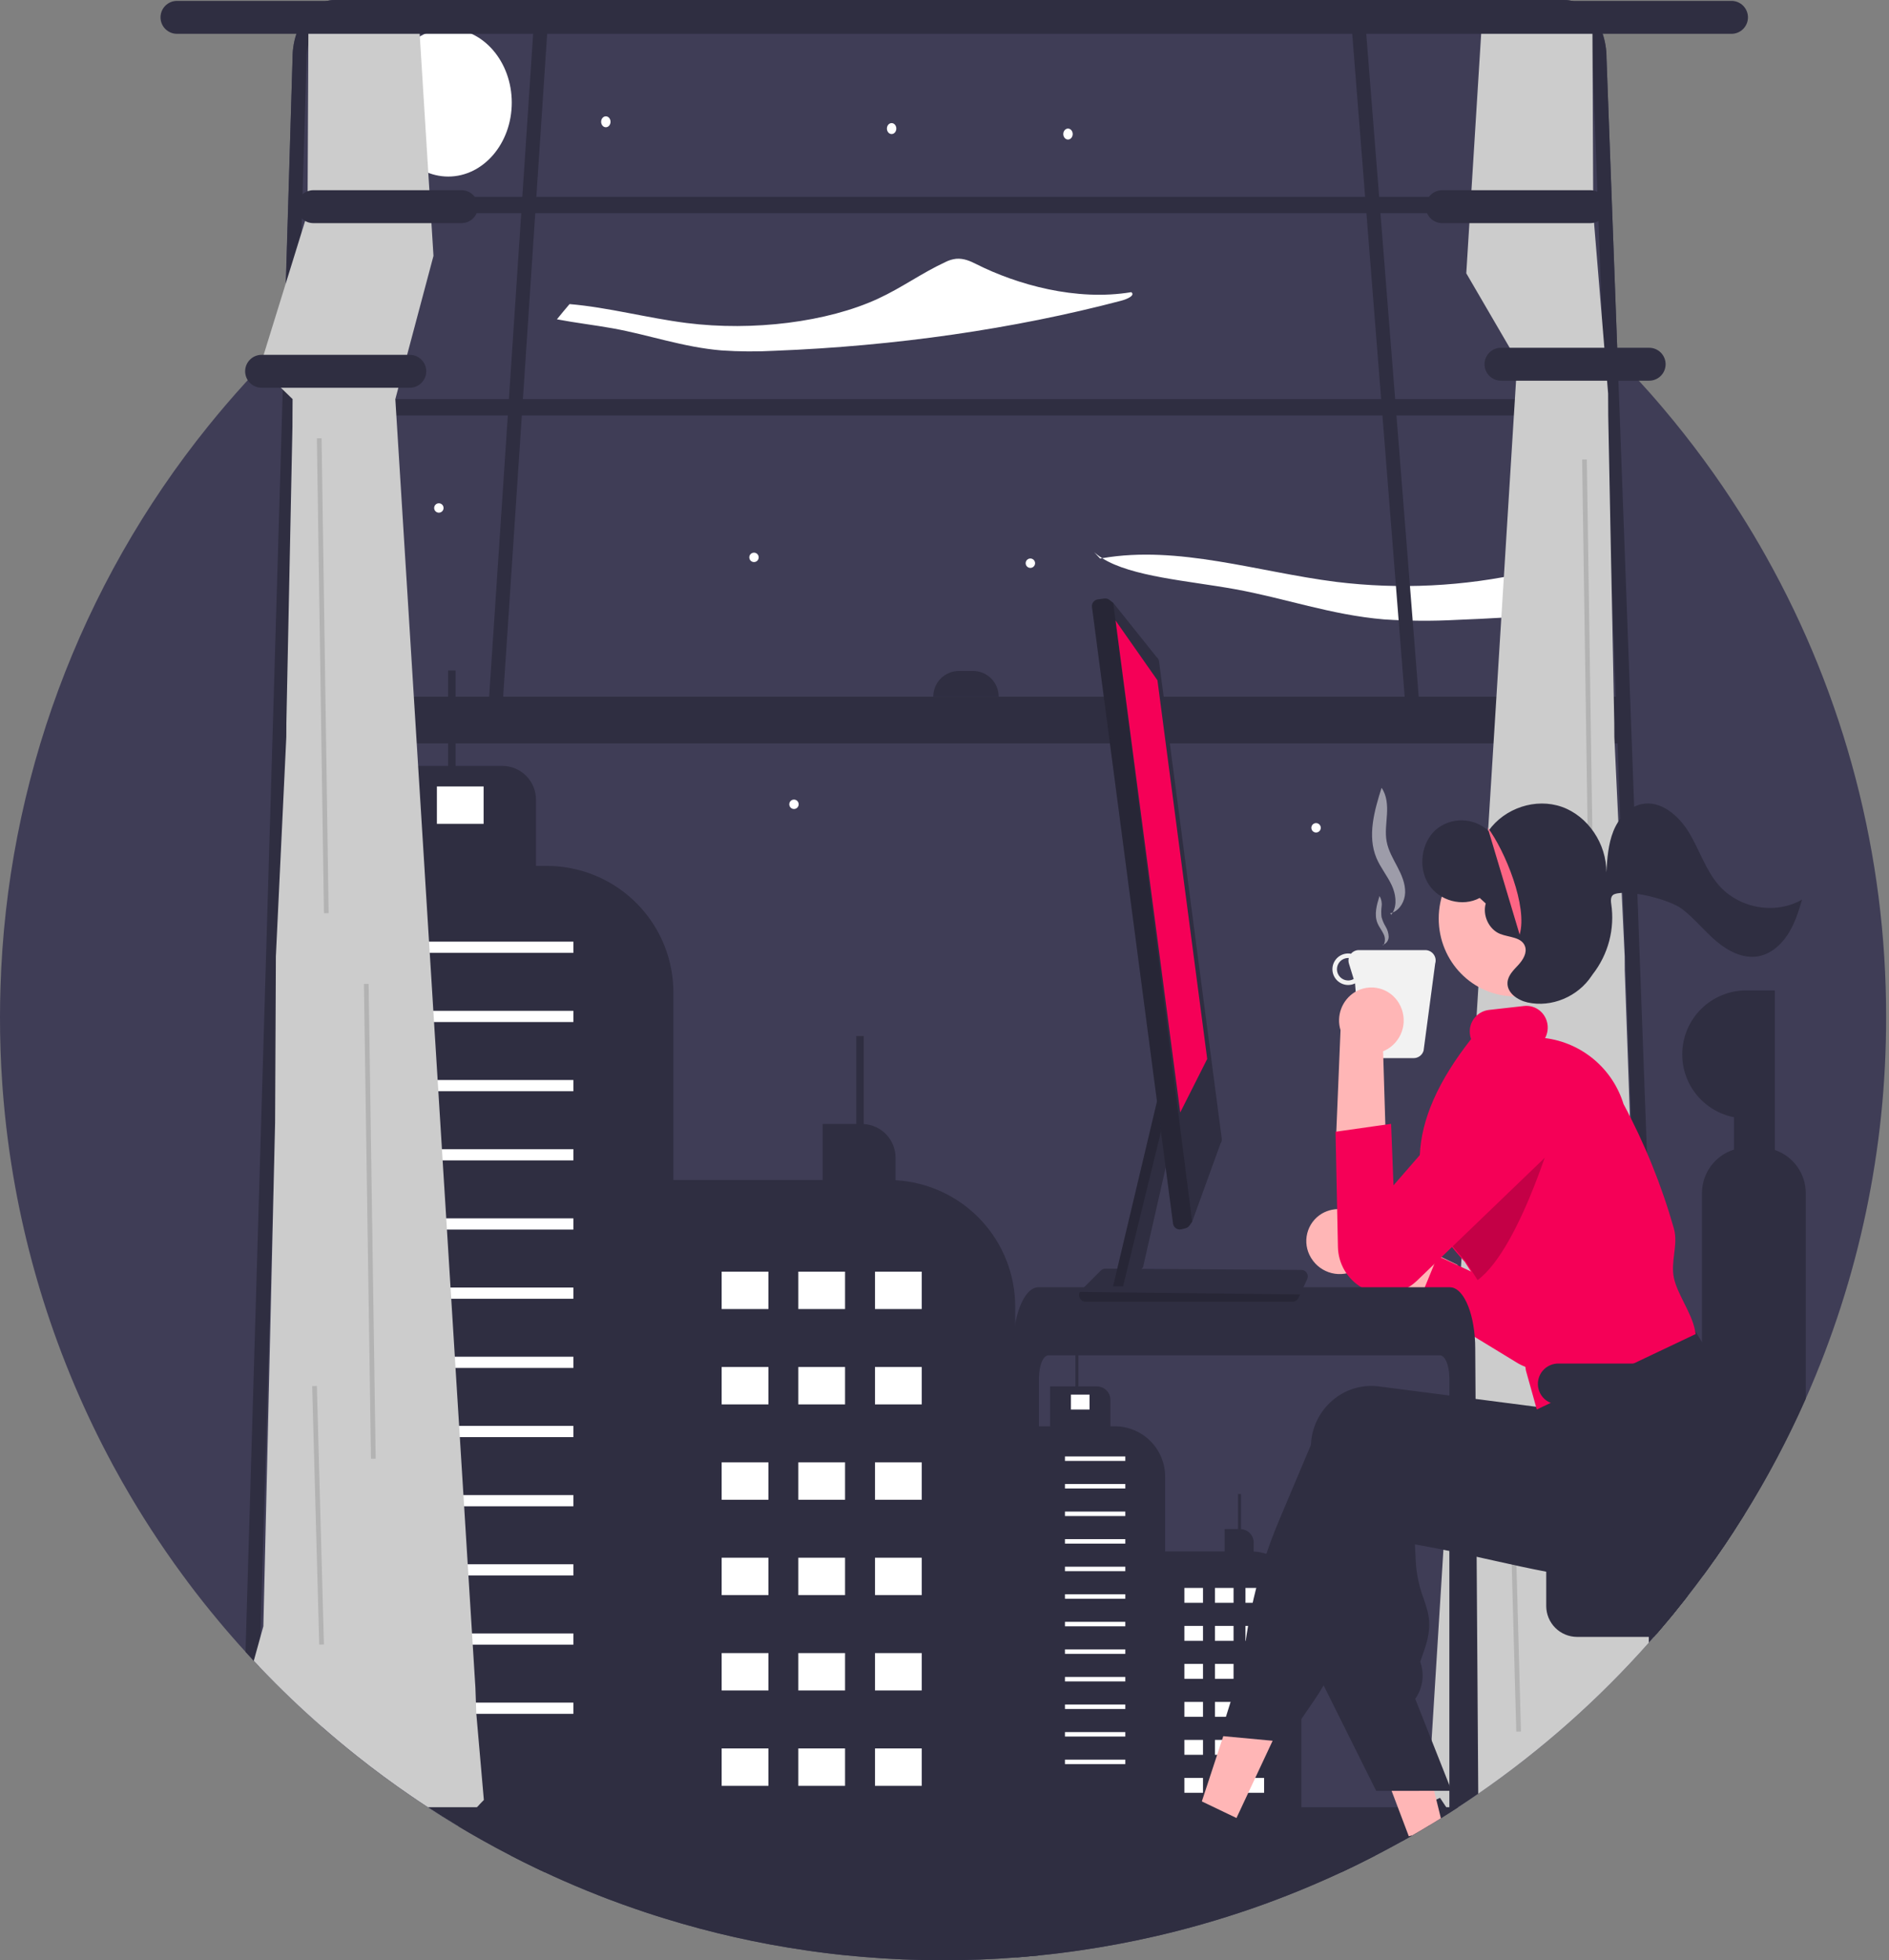 <svg width="159" height="165" viewBox="0 0 159 165" fill="none" xmlns="http://www.w3.org/2000/svg">
<rect x="0" y="0" width="159" height="165" fill="#808080" stroke="none"/>
<g clip-path="url(#clip0_221_241)">
<path d="M158.757 85.622C158.775 96.679 156.471 107.617 151.995 117.727C151.807 118.151 151.617 118.573 151.421 118.992C151.393 119.058 151.361 119.123 151.332 119.188C151.256 119.349 151.181 119.511 151.104 119.671C151.049 119.788 150.993 119.903 150.936 120.02C150.799 120.305 150.661 120.589 150.52 120.871C150.366 121.182 150.209 121.492 150.051 121.801C149.893 122.11 149.732 122.418 149.57 122.726C149.427 122.993 149.284 123.26 149.14 123.525C148.954 123.868 148.765 124.21 148.572 124.553C148.406 124.846 148.239 125.137 148.071 125.426C147.891 125.735 147.709 126.043 147.525 126.352L147.507 126.382C147.468 126.449 147.428 126.516 147.386 126.584C147.349 126.645 147.313 126.705 147.276 126.766C147.238 126.827 147.202 126.887 147.165 126.946V126.948C147.044 127.146 146.923 127.34 146.803 127.536L146.801 127.538C146.529 127.973 146.252 128.407 145.973 128.836C145.454 129.636 144.922 130.424 144.376 131.2C144.376 131.202 144.374 131.202 144.372 131.204C144.045 131.671 143.711 132.134 143.374 132.594C143.158 132.887 142.941 133.178 142.721 133.469C142.501 133.759 142.279 134.048 142.056 134.334C142.006 134.399 141.955 134.464 141.903 134.53C141.618 134.894 141.329 135.258 141.036 135.616C140.973 135.695 140.91 135.773 140.848 135.85C140.751 135.967 140.656 136.083 140.561 136.198C140.529 136.238 140.498 136.275 140.464 136.315C140.302 136.509 140.139 136.703 139.973 136.897V136.899C139.813 137.089 139.651 137.279 139.486 137.469C139.451 137.511 139.415 137.552 139.377 137.594C139.324 137.657 139.268 137.718 139.213 137.782C139.076 137.942 138.936 138.101 138.793 138.259C138.791 138.261 138.791 138.263 138.789 138.265L138.784 138.271V138.273C134.528 143.074 129.707 147.342 124.426 150.985C124.408 150.999 124.39 151.011 124.371 151.023C124.305 151.07 124.24 151.114 124.175 151.159C123.702 151.484 123.225 151.805 122.744 152.117C122.508 152.272 122.272 152.424 122.035 152.575V152.577C122.033 152.577 122.033 152.577 122.031 152.579H122.027L122.023 152.583L122.011 152.589C122.005 152.593 122.001 152.595 121.995 152.598C121.813 152.715 121.633 152.83 121.449 152.945C121.394 152.982 121.338 153.016 121.283 153.05C121.186 153.111 121.087 153.173 120.988 153.234C120.891 153.293 120.792 153.355 120.693 153.414C120.568 153.489 120.443 153.566 120.319 153.64C120.047 153.804 119.776 153.966 119.503 154.127C119.404 154.186 119.303 154.243 119.202 154.303C119.103 154.36 119.002 154.418 118.901 154.475C118.9 154.477 118.898 154.479 118.896 154.48C118.894 154.482 118.892 154.483 118.889 154.483L118.885 154.485L118.882 154.489H118.88C118.602 154.647 118.327 154.806 118.048 154.96L118.046 154.962C117.822 155.087 117.599 155.209 117.373 155.332C116.839 155.623 116.301 155.909 115.76 156.189C115.384 156.385 115.006 156.575 114.626 156.763C114.396 156.878 114.164 156.991 113.933 157.104C113.741 157.197 113.547 157.29 113.355 157.381C113.301 157.407 113.25 157.432 113.196 157.456C113.109 157.498 113.02 157.539 112.933 157.579C112.86 157.613 112.789 157.646 112.715 157.68C112.541 157.763 112.365 157.842 112.191 157.921C111.995 158.01 111.801 158.098 111.605 158.185C110.868 158.513 110.124 158.83 109.378 159.135C106.712 160.226 103.987 161.169 101.216 161.958C101.088 161.995 100.957 162.033 100.826 162.068C99.641 162.401 98.446 162.705 97.243 162.981C95.143 163.464 93.024 163.861 90.885 164.171C90.881 164.171 90.875 164.173 90.871 164.173C90.616 164.21 90.359 164.246 90.103 164.282C90.082 164.285 90.058 164.289 90.034 164.291C90.032 164.293 90.03 164.293 90.026 164.291H90.024C89.741 164.329 89.458 164.367 89.173 164.402C89.153 164.406 89.133 164.408 89.114 164.41C88.848 164.442 88.581 164.474 88.314 164.503C88.027 164.535 87.74 164.565 87.451 164.594H87.449C87.009 164.638 86.57 164.679 86.13 164.715C86.123 164.715 86.115 164.717 86.107 164.717C85.933 164.733 85.758 164.745 85.584 164.759H85.582C83.533 164.921 81.466 165.001 79.378 165C77.112 165 74.868 164.906 72.648 164.717C72.64 164.717 72.632 164.715 72.624 164.715C72.151 164.675 71.679 164.632 71.207 164.584C71.082 164.573 70.96 164.559 70.835 164.547C70.811 164.545 70.787 164.543 70.764 164.539C70.726 164.535 70.688 164.531 70.649 164.527C70.629 164.525 70.607 164.523 70.587 164.519C70.423 164.501 70.259 164.483 70.093 164.464C69.909 164.442 69.722 164.42 69.538 164.396C69.354 164.375 69.168 164.351 68.984 164.325C68.945 164.321 68.903 164.317 68.863 164.309C68.729 164.293 68.594 164.276 68.461 164.256C68.396 164.248 68.333 164.238 68.269 164.228C68.141 164.21 68.014 164.192 67.885 164.173C67.881 164.173 67.876 164.171 67.872 164.171C63.829 163.587 59.839 162.687 55.937 161.481H55.935C55.723 161.415 55.511 161.348 55.3 161.281C55.236 161.263 55.173 161.243 55.11 161.221C54.559 161.045 54.012 160.863 53.469 160.675C52.718 160.418 51.974 160.148 51.234 159.867C51.032 159.79 50.832 159.713 50.63 159.636C50.228 159.477 49.828 159.319 49.43 159.157C48.752 158.879 48.077 158.594 47.407 158.299H47.405V158.298C46.877 158.064 46.35 157.826 45.828 157.579C45.733 157.535 45.638 157.492 45.543 157.446C45.525 157.441 45.507 157.433 45.491 157.423C45.489 157.423 45.489 157.421 45.487 157.421C45.351 157.357 45.214 157.292 45.078 157.227L45.074 157.225C44.375 156.89 43.682 156.545 42.995 156.189C42.144 155.75 41.3 155.295 40.463 154.823C39.77 154.433 39.084 154.033 38.405 153.622C37.599 153.135 36.802 152.633 36.013 152.117C35.768 151.957 35.522 151.795 35.277 151.631C35.055 151.482 34.836 151.334 34.616 151.183C33.84 150.653 33.074 150.108 32.318 149.55C31.536 148.974 30.765 148.383 30.006 147.778C29.016 146.991 28.046 146.18 27.096 145.348C25.324 143.8 23.625 142.174 21.998 140.47C21.947 140.417 21.895 140.363 21.844 140.308C21.682 140.137 21.521 139.967 21.361 139.795C21.127 139.546 20.896 139.292 20.666 139.039C20.286 138.625 19.913 138.207 19.546 137.784H19.544V137.782C19.32 137.527 19.102 137.273 18.881 137.016V137.014C18.849 136.978 18.819 136.943 18.79 136.907C18.649 136.743 18.512 136.58 18.376 136.414V136.412C18.19 136.192 18.008 135.973 17.83 135.751C17.79 135.703 17.752 135.658 17.715 135.61H17.713V135.608C17.566 135.43 17.422 135.25 17.279 135.07C17.206 134.981 17.135 134.89 17.064 134.799H17.061V134.797C16.63 134.252 16.207 133.703 15.793 133.148V133.146C15.678 132.993 15.565 132.841 15.454 132.687H15.452C14.922 131.97 14.405 131.245 13.902 130.511V130.509C13.712 130.234 13.524 129.957 13.338 129.678C13.152 129.399 12.968 129.119 12.786 128.838H12.784C12.596 128.549 12.41 128.259 12.226 127.967C12.216 127.952 12.206 127.938 12.198 127.924C12.016 127.637 11.836 127.348 11.659 127.057C11.517 126.825 11.376 126.596 11.24 126.364C11.145 126.208 11.052 126.053 10.961 125.895C10.927 125.841 10.897 125.788 10.868 125.737C10.658 125.378 10.452 125.02 10.246 124.66C10.007 124.236 9.769 123.809 9.537 123.381C9.442 123.205 9.347 123.027 9.254 122.848C9.221 122.791 9.191 122.734 9.161 122.674C9.05 122.464 8.94 122.255 8.831 122.043C8.722 121.833 8.613 121.621 8.506 121.409C8.399 121.197 8.292 120.986 8.187 120.772C8.108 120.612 8.029 120.449 7.952 120.289C7.944 120.275 7.936 120.262 7.93 120.247C7.894 120.172 7.857 120.099 7.823 120.024C7.815 120.012 7.809 119.999 7.805 119.986C7.724 119.82 7.645 119.655 7.568 119.489C7.465 119.275 7.366 119.06 7.267 118.844C7.196 118.693 7.128 118.541 7.059 118.389C6.96 118.175 6.863 117.959 6.768 117.741C6.667 117.518 6.57 117.292 6.473 117.066C6.447 117.009 6.424 116.953 6.4 116.896C6.354 116.793 6.311 116.69 6.267 116.587C6.15 116.314 6.036 116.037 5.923 115.762C5.794 115.451 5.669 115.14 5.547 114.827C5.43 114.536 5.316 114.245 5.206 113.953L5.165 113.846V113.844C3.445 109.323 2.143 104.654 1.277 99.896V99.894C0.783 97.177 0.431 94.436 0.224 91.683C0.212 91.533 0.202 91.382 0.192 91.232C0.061 89.369 -0.003 87.499 7.74002e-05 85.622C7.74002e-05 84.788 0.013 83.959 0.04 83.133C0.553 65.876 6.705 49.261 17.554 35.831C18.032 35.239 18.517 34.655 19.011 34.077C19.554 33.444 20.105 32.819 20.666 32.203C21.054 31.775 21.447 31.353 21.844 30.936C21.851 30.927 21.859 30.919 21.868 30.912C21.909 30.867 21.953 30.821 21.998 30.776C24.421 28.238 27.01 25.865 29.748 23.671C30.061 23.418 30.374 23.17 30.69 22.927C30.971 22.707 31.253 22.489 31.536 22.277C31.864 22.028 32.195 21.782 32.527 21.539C34.26 20.27 36.043 19.072 37.878 17.944C38.644 17.473 39.419 17.015 40.202 16.571C40.487 16.406 40.776 16.246 41.065 16.085C41.457 15.87 41.849 15.656 42.245 15.448C54.01 9.233 67.146 6.071 80.45 6.251C93.754 6.431 106.8 9.947 118.393 16.477C118.448 16.507 118.503 16.539 118.557 16.57C118.897 16.765 119.236 16.959 119.572 17.159C120.012 17.416 120.448 17.678 120.881 17.944C123.066 19.288 125.18 20.733 127.223 22.277C127.54 22.517 127.857 22.759 128.169 23.004C128.452 23.224 128.734 23.447 129.013 23.671C129.165 23.794 129.32 23.919 129.472 24.043C132.814 26.765 135.93 29.753 138.789 32.979L138.793 32.983C138.837 33.032 138.881 33.08 138.922 33.129C139.059 33.283 139.195 33.44 139.33 33.594C139.348 33.614 139.366 33.636 139.383 33.656C139.581 33.883 139.778 34.113 139.973 34.345C142.353 37.154 144.535 40.125 146.504 43.236C147.236 44.389 147.937 45.562 148.606 46.756C155.282 58.62 158.779 72.008 158.757 85.622Z" fill="#3F3D56"/>
<path d="M135.222 4.886L139.973 133.492V133.495C139.813 133.716 139.65 133.937 139.486 134.159C139.397 134.281 139.306 134.401 139.213 134.523C139.076 134.71 138.936 134.894 138.793 135.079C138.791 135.081 138.791 135.083 138.789 135.085L138.783 135.092V135.095C134.617 140.595 129.795 145.566 124.426 149.9V149.951L124.371 149.944C124.305 149.999 124.24 150.05 124.175 150.103C123.701 150.481 123.224 150.855 122.743 151.219C122.508 151.399 122.272 151.576 122.035 151.751V151.754C122.033 151.754 122.033 151.754 122.031 151.756H122.027L122.023 151.761L122.011 151.768C122.005 151.772 122.001 151.775 121.995 151.779C121.813 151.915 121.633 152.049 121.449 152.183C121.393 152.226 121.338 152.266 121.283 152.305C121.186 152.376 121.087 152.448 120.988 152.519C120.891 152.588 120.792 152.66 120.693 152.729C120.299 153.01 119.901 153.287 119.503 153.559C119.404 153.628 119.303 153.695 119.202 153.764C119.103 153.831 119.002 153.898 118.901 153.965V153.972L118.889 153.974L118.885 153.976L118.881 153.981H118.879C118.602 154.165 118.327 154.35 118.048 154.53L118.046 154.532C117.822 154.677 117.599 154.82 117.373 154.963C116.839 155.302 116.3 155.636 115.76 155.961C115.384 156.189 115.005 156.411 114.625 156.63C114.396 156.763 114.164 156.895 113.933 157.026C113.741 157.135 113.547 157.243 113.355 157.349C113.301 157.379 113.25 157.409 113.196 157.437C113.109 157.485 113.02 157.533 112.933 157.58H45.828C45.733 157.529 45.638 157.478 45.542 157.425C45.524 157.419 45.507 157.409 45.491 157.397C45.489 157.397 45.489 157.395 45.487 157.395C45.35 157.321 45.214 157.245 45.077 157.169L45.073 157.167C44.375 156.777 43.682 156.375 42.995 155.961C41.437 155.025 39.907 154.028 38.404 152.971C37.599 152.404 36.802 151.82 36.013 151.219C35.768 151.032 35.522 150.843 35.277 150.652C35.055 150.479 34.835 150.306 34.616 150.131C33.84 149.513 33.074 148.879 32.317 148.229C31.535 147.558 30.765 146.87 30.005 146.165C29.016 145.248 28.046 144.304 27.096 143.334C25.324 141.531 23.625 139.638 21.998 137.654C21.947 137.591 21.895 137.529 21.844 137.465C21.446 136.978 21.053 136.486 20.666 135.987L24.625 4.886C24.621 4.09 24.767 3.3 25.055 2.557C25.656 1.036 26.83 0.001 28.178 0.001H131.669C133.035 0.001 134.221 1.061 134.814 2.615C134.834 2.666 134.852 2.717 134.87 2.767C135.106 3.449 135.225 4.165 135.222 4.886Z" fill="#3F3D56"/>
<path d="M37.731 14.861C40.683 14.861 43.076 12.075 43.076 8.637C43.076 5.199 40.683 2.412 37.731 2.412C34.779 2.412 32.387 5.199 32.387 8.637C32.387 12.075 34.779 14.861 37.731 14.861Z" fill="white"/>
<path d="M94.344 25.32C85.334 27.69 75.35 29.131 65.198 29.526C63.711 29.607 62.219 29.597 60.733 29.496C57.466 29.221 54.668 28.194 51.552 27.633C50.053 27.364 48.385 27.168 46.877 26.877C47.225 26.445 47.58 26.018 47.941 25.596C51.193 25.871 54.496 26.77 57.787 27.188C63.382 27.899 69.651 27.105 73.892 25.148C75.95 24.197 77.526 23.012 79.577 22.057C79.856 21.914 80.158 21.822 80.469 21.784C81.118 21.725 81.688 21.986 82.153 22.221C85.593 23.957 90.588 25.369 95.224 24.592C95.569 24.863 94.913 25.171 94.344 25.32Z" fill="white"/>
<path d="M92.6 47.015C92.658 47.004 92.716 46.996 92.774 46.986C92.53 46.835 92.301 46.662 92.088 46.469L92.6 47.015Z" fill="white"/>
<path d="M130.591 51.705C127.94 51.917 125.276 52.075 122.598 52.178C120.561 52.288 118.52 52.274 116.485 52.136C112.013 51.758 108.183 50.355 103.917 49.587C100.008 48.884 95.257 48.546 92.774 46.986C99.19 45.875 105.837 48.136 112.453 48.977C117.804 49.635 123.228 49.367 128.489 48.185C129.221 49.337 129.922 50.511 130.591 51.705Z" fill="white"/>
<path d="M75.38 99.344V97.447C75.379 96.723 75.102 96.026 74.605 95.499C74.108 94.972 73.428 94.656 72.704 94.614V87.209H72.075V94.605H69.242V99.327H55.865V153.623H85.452V109.988C85.452 107.263 84.408 104.641 82.535 102.661C80.661 100.681 78.101 99.494 75.38 99.344Z" fill="#2F2E41"/>
<path d="M64.678 107.038H60.743V110.186H64.678V107.038Z" fill="white"/>
<path d="M71.13 107.038H67.196V110.186H71.13V107.038Z" fill="white"/>
<path d="M77.583 107.038H73.649V110.186H77.583V107.038Z" fill="white"/>
<path d="M64.678 115.064H60.743V118.212H64.678V115.064Z" fill="white"/>
<path d="M71.13 115.064H67.196V118.212H71.13V115.064Z" fill="white"/>
<path d="M77.583 115.064H73.649V118.212H77.583V115.064Z" fill="white"/>
<path d="M64.678 123.091H60.743V126.238H64.678V123.091Z" fill="white"/>
<path d="M71.13 123.091H67.196V126.238H71.13V123.091Z" fill="white"/>
<path d="M77.583 123.091H73.649V126.238H77.583V123.091Z" fill="white"/>
<path d="M64.678 131.117H60.743V134.265H64.678V131.117Z" fill="white"/>
<path d="M71.13 131.117H67.196V134.265H71.13V131.117Z" fill="white"/>
<path d="M77.583 131.117H73.649V134.265H77.583V131.117Z" fill="white"/>
<path d="M64.678 139.144H60.743V142.291H64.678V139.144Z" fill="white"/>
<path d="M71.13 139.144H67.196V142.291H71.13V139.144Z" fill="white"/>
<path d="M77.583 139.144H73.649V142.291H77.583V139.144Z" fill="white"/>
<path d="M64.678 147.17H60.743V150.318H64.678V147.17Z" fill="white"/>
<path d="M71.13 147.17H67.196V150.318H71.13V147.17Z" fill="white"/>
<path d="M77.583 147.17H73.649V150.318H77.583V147.17Z" fill="white"/>
<path d="M56.681 83.547V153.622H38.404C37.599 153.135 36.802 152.633 36.013 152.117C35.768 151.957 35.522 151.795 35.277 151.63C35.055 151.482 34.836 151.333 34.616 151.183C33.84 150.652 33.074 150.108 32.318 149.55C31.536 148.974 30.765 148.383 30.006 147.778C29.016 146.99 28.046 146.18 27.096 145.347V72.885H32.367V64.467H37.718V56.44H38.347V64.467H42.273C43.026 64.467 43.749 64.766 44.282 65.299C44.816 65.832 45.115 66.555 45.115 67.309V72.885H46.02C48.318 72.886 50.556 73.628 52.398 75.003C54.24 76.378 55.589 78.311 56.244 80.514C56.358 80.902 56.45 81.296 56.521 81.694C56.628 82.306 56.681 82.926 56.681 83.547Z" fill="#2F2E41"/>
<path d="M48.262 79.261H35.514V80.205H48.262V79.261Z" fill="white"/>
<path d="M48.262 85.084H35.514V86.028H48.262V85.084Z" fill="white"/>
<path d="M48.262 90.907H35.514V91.851H48.262V90.907Z" fill="white"/>
<path d="M48.262 96.73H35.514V97.674H48.262V96.73Z" fill="white"/>
<path d="M48.262 102.553H35.514V103.497H48.262V102.553Z" fill="white"/>
<path d="M48.262 108.376H35.514V109.32H48.262V108.376Z" fill="white"/>
<path d="M48.262 114.199H35.514V115.143H48.262V114.199Z" fill="white"/>
<path d="M48.262 120.022H35.514V120.966H48.262V120.022Z" fill="white"/>
<path d="M48.262 125.845H35.514V126.789H48.262V125.845Z" fill="white"/>
<path d="M48.262 131.668H35.514V132.612H48.262V131.668Z" fill="white"/>
<path d="M48.262 137.491H35.514V138.435H48.262V137.491Z" fill="white"/>
<path d="M48.262 143.314H35.514V144.258H48.262V143.314Z" fill="white"/>
<path d="M40.708 66.198H36.774V69.346H40.708V66.198Z" fill="white"/>
<path d="M134.87 2.767C134.852 2.716 134.834 2.666 134.815 2.615C134.221 1.061 133.035 0 131.669 0H28.178C26.83 0 25.657 1.035 25.055 2.558C24.767 3.3 24.622 4.089 24.625 4.885L20.666 139.039C20.896 139.292 21.127 139.546 21.361 139.795C21.521 139.967 21.682 140.137 21.844 140.308L25.803 4.885C25.802 4.502 25.853 4.119 25.953 3.749C25.954 3.743 25.955 3.737 25.957 3.731C26.298 2.5 27.165 1.623 28.178 1.623H131.669C131.912 1.624 132.152 1.674 132.374 1.772C133.3 2.168 133.983 3.32 134.039 4.703C134.041 4.765 134.043 4.824 134.043 4.885L138.793 135.078C138.936 134.894 139.076 134.71 139.213 134.524C139.265 134.456 139.314 134.389 139.363 134.324C139.405 134.268 139.447 134.215 139.486 134.159C139.651 133.938 139.813 133.716 139.973 133.494V133.492L135.222 4.885C135.225 4.165 135.106 3.448 134.87 2.767ZM42.995 156.189C43.682 156.546 44.375 156.891 45.074 157.224L45.077 157.227C45.214 157.292 45.351 157.357 45.487 157.421C45.489 157.421 45.489 157.422 45.491 157.422C45.507 157.433 45.524 157.441 45.543 157.446C45.638 157.492 45.733 157.535 45.828 157.579H112.933C113.02 157.539 113.109 157.498 113.196 157.456C113.25 157.432 113.301 157.407 113.355 157.381C113.547 157.29 113.741 157.197 113.933 157.104C114.164 156.991 114.396 156.878 114.626 156.763C115.006 156.575 115.384 156.385 115.76 156.189H42.995Z" fill="#2F2E41"/>
<path d="M134.632 16.57H25.214V17.944H134.632V16.57Z" fill="#2F2E41"/>
<path d="M136.139 33.594H24.099V34.968H136.139V33.594Z" fill="#2F2E41"/>
<path d="M42.245 60.252H41.065L45.024 0.617H46.204L42.245 60.252Z" fill="#2F2E41"/>
<path d="M119.573 60.648H118.393L113.642 0.617H114.822L119.573 60.648Z" fill="#2F2E41"/>
<path d="M136.733 58.644H24.297V62.576H136.733V58.644Z" fill="#2F2E41"/>
<path d="M80.717 56.475H81.897C82.181 56.475 82.462 56.531 82.724 56.639C82.987 56.748 83.225 56.907 83.426 57.108C83.627 57.309 83.786 57.547 83.895 57.81C84.004 58.072 84.059 58.353 84.059 58.637H78.555C78.555 58.064 78.782 57.514 79.188 57.108C79.594 56.703 80.144 56.475 80.717 56.475Z" fill="#2F2E41"/>
<path d="M40.727 151.508C38.945 153.289 39.084 154.032 38.404 153.622C37.599 153.135 36.802 152.633 36.013 152.117C35.768 151.957 35.522 151.795 35.277 151.63C35.055 151.482 34.836 151.333 34.616 151.183C33.84 150.652 33.074 150.108 32.318 149.55C31.536 148.974 30.765 148.383 30.006 147.778C29.016 146.99 28.046 146.18 27.096 145.347C25.324 143.799 23.625 142.174 21.998 140.47C21.947 140.416 21.895 140.363 21.844 140.308C21.682 140.137 21.521 139.967 21.361 139.795L22.167 136.885L23.156 94.474L23.216 81.694L23.22 80.514L24.099 62.034L24.105 60.854L24.615 35.938L24.619 34.968L24.627 33.594L21.868 30.912L25.886 17.944L25.892 16.57L25.953 3.749L25.957 2.702C28.054 0.794 31.021 0.42 34.649 0.756C34.83 0.774 35.014 0.792 35.198 0.812L35.247 1.623L35.338 3.07V3.072L36.051 14.545V14.549L36.178 16.57L36.263 17.944L36.486 21.539L33.276 33.594L33.361 34.968L33.98 44.929L34.065 46.303L34.242 49.137L34.97 60.854L35.043 62.034L35.194 64.467L35.382 67.475L35.404 67.826L35.489 69.2L35.734 73.147L35.801 74.247L36.112 79.261L36.154 79.931L36.172 80.206L36.191 80.514L36.223 81.029L36.265 81.694L36.413 84.082L36.474 85.083L36.534 86.028L36.575 86.71L36.645 87.811L36.698 88.662L36.837 90.907L36.896 91.851L36.997 93.492L37.059 94.474L37.066 94.593L37.199 96.731L37.258 97.675L37.302 98.405L37.419 100.276L37.488 101.375L37.561 102.552L37.619 103.497L37.84 107.056L37.908 108.156L37.922 108.376L37.981 109.32L38.262 113.838L38.284 114.2L38.329 114.938L38.341 115.144L38.646 120.022L38.684 120.619L38.705 120.966L38.751 121.72L39.008 125.845L39.068 126.789L39.105 127.401L39.173 128.502L39.369 131.669L39.428 132.613L39.525 134.185L39.594 135.284L39.731 137.491L39.79 138.435L39.947 140.965L40.016 142.063L40.059 143.314L40.093 144.259L40.727 151.508Z" fill="#CCCCCC"/>
<path d="M139.377 137.594C139.324 137.657 139.268 137.718 139.213 137.782C139.076 137.942 138.936 138.101 138.793 138.259C138.791 138.261 138.791 138.263 138.789 138.265L138.783 138.271V138.273C134.528 143.074 129.707 147.342 124.426 150.985C124.408 150.999 124.39 151.011 124.371 151.023C124.305 151.07 124.24 151.114 124.175 151.159C123.702 151.484 123.225 151.805 122.743 152.117C122.508 152.272 122.272 152.424 122.035 152.575V152.577C122.033 152.577 122.033 152.577 122.031 152.579H122.027L122.023 152.583L122.011 152.589C122.005 152.592 122.001 152.594 121.995 152.598C121.813 152.715 121.633 152.83 121.449 152.945C121.393 152.982 121.338 153.016 121.283 153.05C121.186 153.111 121.087 153.172 120.988 153.234C120.891 153.293 120.792 153.355 120.693 153.414C120.568 153.489 120.443 153.566 120.319 153.64L120.327 152.986L120.338 152.117L120.396 148.123L120.594 144.932L121.768 126.045L121.954 123.056L121.995 122.383L122.524 113.885L122.704 110.967L123.114 104.395L123.298 101.406L123.478 98.518L123.486 98.405L123.502 98.136L123.512 97.972V97.97L123.721 94.617L123.729 94.474L123.878 92.103V92.099L124.09 88.662L124.224 86.505L124.375 84.082L124.495 82.14L124.523 81.694L124.596 80.515L124.6 80.467L125.056 73.123L125.174 71.209V71.207L125.299 69.2L125.384 67.826L125.56 65.019L125.746 62.034L125.82 60.854L126.079 56.665V56.663L126.223 54.332L126.368 51.996L126.582 48.579L126.722 46.303L126.807 44.929L127.425 34.968L127.453 34.536L127.512 33.594L127.712 30.372L123.419 23.004L123.733 17.944L123.818 16.57L124.721 2.057L124.749 1.623L124.798 0.812C128.674 0.386 131.835 0.699 134.039 2.702L134.1 16.57L134.106 17.944L135.359 33.129L135.361 33.594L135.367 34.968L135.876 60.854L135.882 62.034L136.752 80.515L136.758 81.694L137.21 94.474L137.228 98.405L139.363 134.324L139.377 137.594Z" fill="#CCCCCC"/>
<path d="M122.744 152.117C122.508 152.272 122.272 152.424 122.035 152.575V152.577C122.033 152.577 122.033 152.577 122.031 152.579H122.027L122.023 152.583L122.011 152.589C122.005 152.592 122.001 152.594 121.995 152.598C121.813 152.715 121.633 152.83 121.449 152.945C121.394 152.982 121.338 153.016 121.283 153.05C121.186 153.111 121.087 153.172 120.988 153.234C120.891 153.293 120.792 153.355 120.693 153.414C120.568 153.489 120.443 153.566 120.319 153.64C120.047 153.804 119.776 153.966 119.503 154.127C119.404 154.186 119.303 154.243 119.202 154.303C119.103 154.36 119.002 154.418 118.901 154.475V154.481L118.889 154.483L118.885 154.485L118.882 154.489H118.88C118.602 154.647 118.327 154.806 118.048 154.96L118.046 154.962C117.822 155.087 117.599 155.209 117.373 155.332C116.839 155.623 116.301 155.909 115.76 156.189C115.384 156.385 115.006 156.575 114.626 156.763C114.396 156.878 114.164 156.991 113.933 157.104C113.741 157.197 113.547 157.29 113.355 157.381C113.301 157.407 113.25 157.432 113.196 157.456C113.109 157.498 113.02 157.539 112.933 157.579C112.86 157.612 112.789 157.646 112.715 157.68C112.541 157.763 112.365 157.842 112.191 157.921C111.995 158.01 111.801 158.098 111.605 158.185C110.868 158.513 110.124 158.83 109.378 159.135C106.712 160.226 103.987 161.169 101.216 161.958C101.088 161.995 100.957 162.033 100.826 162.068C99.641 162.401 98.446 162.705 97.243 162.981C95.143 163.464 93.024 163.86 90.885 164.171C90.881 164.171 90.875 164.173 90.871 164.173C90.616 164.21 90.359 164.246 90.103 164.281C90.082 164.285 90.058 164.289 90.034 164.291C90.032 164.293 90.03 164.293 90.026 164.291H90.024C89.741 164.329 89.458 164.367 89.173 164.402C89.153 164.406 89.133 164.408 89.114 164.41C88.848 164.442 88.581 164.473 88.314 164.503C88.027 164.535 87.74 164.565 87.451 164.594H87.449C87.009 164.638 86.57 164.679 86.13 164.715C86.123 164.715 86.115 164.717 86.107 164.717C85.933 164.733 85.758 164.745 85.584 164.759H85.582C83.533 164.921 81.466 165.001 79.378 165C77.112 165 74.868 164.906 72.648 164.717C72.64 164.717 72.632 164.715 72.624 164.715C72.151 164.675 71.679 164.632 71.207 164.584C71.082 164.572 70.96 164.559 70.835 164.547C70.811 164.545 70.787 164.543 70.764 164.539C70.726 164.535 70.688 164.531 70.649 164.527C70.629 164.525 70.607 164.523 70.587 164.519C70.423 164.501 70.259 164.483 70.093 164.464C69.909 164.442 69.722 164.42 69.538 164.396C69.354 164.375 69.168 164.351 68.984 164.325C68.944 164.321 68.903 164.317 68.863 164.309C68.729 164.293 68.594 164.276 68.461 164.256C68.396 164.248 68.333 164.238 68.269 164.228C68.141 164.21 68.014 164.192 67.885 164.173C67.881 164.173 67.876 164.171 67.872 164.171C63.829 163.587 59.839 162.687 55.937 161.48H55.935C55.723 161.415 55.511 161.348 55.3 161.281C55.236 161.263 55.173 161.243 55.11 161.221C54.559 161.045 54.012 160.863 53.469 160.675C52.718 160.418 51.974 160.148 51.234 159.867C51.032 159.79 50.832 159.713 50.63 159.636C50.228 159.477 49.828 159.319 49.43 159.157C48.752 158.879 48.077 158.594 47.407 158.299H47.405V158.297C46.877 158.064 46.35 157.826 45.828 157.579C45.733 157.535 45.638 157.492 45.543 157.446C45.525 157.441 45.507 157.433 45.491 157.422C45.489 157.422 45.489 157.421 45.487 157.421C45.351 157.357 45.214 157.292 45.078 157.227L45.074 157.225C44.375 156.89 43.682 156.545 42.995 156.189C42.144 155.75 41.3 155.295 40.463 154.823C39.77 154.433 39.084 154.033 38.405 153.622C37.599 153.135 36.802 152.633 36.013 152.117H122.744Z" fill="#2F2E41"/>
<path d="M50.994 10.712C51.213 10.712 51.39 10.505 51.39 10.251C51.39 9.996 51.213 9.79 50.994 9.79C50.775 9.79 50.598 9.996 50.598 10.251C50.598 10.505 50.775 10.712 50.994 10.712Z" fill="white"/>
<path d="M75.049 11.284C75.267 11.284 75.444 11.077 75.444 10.822C75.444 10.568 75.267 10.361 75.049 10.361C74.83 10.361 74.653 10.568 74.653 10.822C74.653 11.077 74.83 11.284 75.049 11.284Z" fill="white"/>
<path d="M89.895 11.745C90.114 11.745 90.291 11.538 90.291 11.284C90.291 11.029 90.114 10.822 89.895 10.822C89.676 10.822 89.499 11.029 89.499 11.284C89.499 11.538 89.676 11.745 89.895 11.745Z" fill="white"/>
<path d="M110.775 70.075C110.994 70.075 111.171 69.898 111.171 69.679C111.171 69.461 110.994 69.283 110.775 69.283C110.557 69.283 110.379 69.461 110.379 69.679C110.379 69.898 110.557 70.075 110.775 70.075Z" fill="white"/>
<path d="M86.728 47.802C86.946 47.802 87.124 47.625 87.124 47.406C87.124 47.188 86.946 47.01 86.728 47.01C86.509 47.01 86.332 47.188 86.332 47.406C86.332 47.625 86.509 47.802 86.728 47.802Z" fill="white"/>
<path d="M66.83 68.096C67.049 68.096 67.226 67.918 67.226 67.7C67.226 67.481 67.049 67.304 66.83 67.304C66.612 67.304 66.434 67.481 66.434 67.7C66.434 67.918 66.612 68.096 66.83 68.096Z" fill="white"/>
<path d="M63.465 47.311C63.684 47.311 63.861 47.134 63.861 46.915C63.861 46.697 63.684 46.519 63.465 46.519C63.246 46.519 63.069 46.697 63.069 46.915C63.069 47.134 63.246 47.311 63.465 47.311Z" fill="white"/>
<path d="M36.94 43.154C37.158 43.154 37.335 42.977 37.335 42.758C37.335 42.54 37.158 42.362 36.94 42.362C36.721 42.362 36.544 42.54 36.544 42.758C36.544 42.977 36.721 43.154 36.94 43.154Z" fill="white"/>
<path d="M127.429 123.987L127.033 123.998L127.627 145.757L128.023 145.746L127.429 123.987Z" fill="#B3B3B3"/>
<path d="M133.566 38.673L133.17 38.678L133.764 78.649L134.159 78.643L133.566 38.673Z" fill="#B3B3B3"/>
<path d="M119.966 79.973H114.377C114.251 79.972 114.126 80 114.011 80.053C113.897 80.106 113.796 80.183 113.714 80.28C113.636 80.265 113.557 80.257 113.478 80.257C113.126 80.257 112.789 80.397 112.54 80.645C112.292 80.894 112.152 81.231 112.152 81.583C112.152 81.934 112.292 82.272 112.54 82.52C112.789 82.769 113.126 82.909 113.478 82.909C113.678 82.909 113.875 82.863 114.055 82.774L114.148 83.92L114.519 88.448C114.536 88.504 114.56 88.559 114.589 88.61C114.664 88.748 114.775 88.863 114.909 88.943C115.044 89.023 115.198 89.065 115.354 89.065H118.989C119.145 89.065 119.299 89.022 119.434 88.942C119.569 88.862 119.68 88.748 119.755 88.61C119.783 88.559 119.806 88.504 119.824 88.448L120.801 81.104C120.842 80.973 120.851 80.835 120.828 80.7C120.805 80.565 120.75 80.438 120.669 80.328C120.588 80.218 120.482 80.128 120.36 80.067C120.238 80.005 120.103 79.973 119.966 79.973ZM113.478 82.53C113.227 82.53 112.986 82.43 112.809 82.252C112.632 82.075 112.532 81.834 112.532 81.583C112.532 81.332 112.632 81.091 112.809 80.913C112.986 80.736 113.227 80.636 113.478 80.635C113.495 80.635 113.511 80.64 113.528 80.641C113.49 80.794 113.495 80.954 113.541 81.104L113.942 82.404C113.801 82.486 113.641 82.529 113.478 82.53Z" fill="#F2F2F2"/>
<path d="M118.048 154.961L117.115 153.262L117.575 153.047L117.941 152.872L119.538 152.118L120.498 151.665L120.894 151.477L121.209 151.328L121.732 152.118L121.995 152.516L122.035 152.575V152.577C122.026 152.581 122.018 152.585 122.011 152.589C122.005 152.593 122.001 152.595 121.995 152.599C121.813 152.716 121.633 152.831 121.449 152.946C121.393 152.983 121.338 153.017 121.282 153.051C121.185 153.112 121.086 153.173 120.987 153.235C120.89 153.294 120.791 153.355 120.692 153.415C120.299 153.656 119.901 153.894 119.503 154.127C119.404 154.187 119.303 154.244 119.202 154.304C119.103 154.361 119.002 154.418 118.901 154.476V154.482L118.889 154.484L118.885 154.486L118.881 154.49H118.879C118.602 154.648 118.327 154.806 118.048 154.961Z" fill="#2F2E41"/>
<g opacity="0.49">
<path d="M117.106 76.997C117.151 76.937 117.192 76.874 117.228 76.809C117.158 76.838 117.086 76.861 117.011 76.877L117.106 76.997Z" fill="white"/>
<path d="M117.617 72.959C117.261 72.276 116.861 71.598 116.718 70.842C116.575 70.085 116.701 69.306 116.744 68.536C116.788 67.766 116.733 66.944 116.288 66.314C115.681 68.237 115.079 70.356 115.856 72.217C116.193 73.024 116.767 73.711 117.138 74.504C117.476 75.227 117.613 76.129 117.229 76.809C117.855 76.555 118.248 75.837 118.272 75.145C118.299 74.376 117.974 73.641 117.617 72.959Z" fill="white"/>
</g>
<g opacity="0.49">
<path d="M116.434 79.57C116.452 79.547 116.468 79.523 116.482 79.497C116.455 79.509 116.426 79.517 116.397 79.524L116.434 79.57Z" fill="white"/>
<path d="M116.633 78.001C116.477 77.746 116.359 77.469 116.284 77.179C116.251 76.881 116.254 76.58 116.294 76.283C116.333 75.984 116.27 75.68 116.116 75.42C115.88 76.167 115.647 76.99 115.949 77.713C116.079 78.027 116.303 78.294 116.447 78.602C116.521 78.738 116.563 78.89 116.569 79.045C116.575 79.201 116.545 79.355 116.482 79.497C116.603 79.438 116.705 79.346 116.776 79.232C116.848 79.117 116.886 78.986 116.887 78.851C116.877 78.55 116.789 78.258 116.633 78.001Z" fill="white"/>
</g>
<path d="M38.846 18.782H26.375C26.008 18.782 25.655 18.636 25.395 18.376C25.135 18.116 24.989 17.763 24.989 17.396C24.989 17.028 25.135 16.676 25.395 16.416C25.655 16.156 26.008 16.01 26.375 16.01H38.846C39.213 16.01 39.566 16.156 39.826 16.416C40.086 16.676 40.232 17.028 40.232 17.396C40.232 17.763 40.086 18.116 39.826 18.376C39.566 18.636 39.213 18.782 38.846 18.782Z" fill="#2F2E41"/>
<path d="M145.742 2.847H14.897C14.529 2.847 14.177 2.701 13.917 2.441C13.657 2.181 13.511 1.828 13.511 1.461C13.511 1.093 13.657 0.741 13.917 0.481C14.177 0.221 14.529 0.075 14.897 0.075H145.742C146.11 0.075 146.462 0.221 146.722 0.481C146.982 0.741 147.128 1.093 147.128 1.461C147.128 1.828 146.982 2.181 146.722 2.441C146.462 2.701 146.11 2.847 145.742 2.847Z" fill="#2F2E41"/>
<path d="M34.491 32.638H22.02C21.653 32.638 21.3 32.492 21.04 32.232C20.78 31.972 20.634 31.62 20.634 31.252C20.634 30.885 20.78 30.532 21.04 30.273C21.3 30.013 21.653 29.867 22.02 29.867H34.491C34.858 29.867 35.211 30.013 35.471 30.273C35.731 30.532 35.877 30.885 35.877 31.252C35.877 31.62 35.731 31.972 35.471 32.232C35.211 32.492 34.858 32.638 34.491 32.638Z" fill="#2F2E41"/>
<path d="M133.862 18.782H121.392C121.024 18.782 120.672 18.636 120.412 18.376C120.152 18.116 120.006 17.763 120.006 17.396C120.006 17.028 120.152 16.676 120.412 16.416C120.672 16.156 121.024 16.01 121.392 16.01H133.862C134.23 16.01 134.582 16.156 134.842 16.416C135.102 16.676 135.248 17.028 135.248 17.396C135.248 17.763 135.102 18.116 134.842 18.376C134.582 18.636 134.23 18.782 133.862 18.782Z" fill="#2F2E41"/>
<path d="M138.811 32.044H126.34C125.973 32.044 125.62 31.898 125.36 31.638C125.101 31.379 124.955 31.026 124.955 30.659C124.955 30.291 125.101 29.939 125.36 29.679C125.62 29.419 125.973 29.273 126.34 29.273H138.811C139.179 29.273 139.531 29.419 139.791 29.679C140.051 29.939 140.197 30.291 140.197 30.659C140.197 31.026 140.051 31.379 139.791 31.638C139.531 31.898 139.179 32.044 138.811 32.044Z" fill="#2F2E41"/>
<path d="M27.068 36.891L26.672 36.897L27.266 76.868L27.662 76.862L27.068 36.891Z" fill="#B3B3B3"/>
<path d="M31.027 82.816L30.631 82.822L31.225 122.792L31.621 122.786L31.027 82.816Z" fill="#B3B3B3"/>
<path d="M26.672 116.663L26.276 116.674L26.87 138.433L27.266 138.422L26.672 116.663Z" fill="#B3B3B3"/>
<path d="M105.523 130.595V129.839C105.523 129.551 105.413 129.273 105.215 129.063C105.016 128.853 104.746 128.727 104.457 128.71V125.76H104.207V128.707H103.078V130.588H97.748V152.221H109.536V134.836C109.536 133.75 109.12 132.705 108.374 131.916C107.628 131.128 106.608 130.655 105.523 130.595Z" fill="#2F2E41"/>
<path d="M101.259 133.66H99.692V134.914H101.259V133.66Z" fill="white"/>
<path d="M103.83 133.66H102.263V134.914H103.83V133.66Z" fill="white"/>
<path d="M106.401 133.66H104.833V134.914H106.401V133.66Z" fill="white"/>
<path d="M101.259 136.858H99.692V138.112H101.259V136.858Z" fill="white"/>
<path d="M103.83 136.858H102.263V138.112H103.83V136.858Z" fill="white"/>
<path d="M106.401 136.858H104.833V138.112H106.401V136.858Z" fill="white"/>
<path d="M101.259 140.056H99.692V141.31H101.259V140.056Z" fill="white"/>
<path d="M103.83 140.056H102.263V141.31H103.83V140.056Z" fill="white"/>
<path d="M106.401 140.056H104.833V141.31H106.401V140.056Z" fill="white"/>
<path d="M101.259 143.254H99.692V144.508H101.259V143.254Z" fill="white"/>
<path d="M103.83 143.254H102.263V144.508H103.83V143.254Z" fill="white"/>
<path d="M106.401 143.254H104.833V144.508H106.401V143.254Z" fill="white"/>
<path d="M101.259 146.452H99.692V147.706H101.259V146.452Z" fill="white"/>
<path d="M103.83 146.452H102.263V147.706H103.83V146.452Z" fill="white"/>
<path d="M106.401 146.452H104.833V147.706H106.401V146.452Z" fill="white"/>
<path d="M101.259 149.65H99.692V150.904H101.259V149.65Z" fill="white"/>
<path d="M103.83 149.65H102.263V150.904H103.83V149.65Z" fill="white"/>
<path d="M106.401 149.65H104.833V150.904H106.401V149.65Z" fill="white"/>
<path d="M93.826 120.054H93.465V117.831C93.465 117.531 93.346 117.243 93.133 117.031C92.921 116.818 92.633 116.699 92.332 116.699H90.769V113.501H90.518V116.699H88.386V120.054H86.285V152.221H98.073V124.301C98.073 123.744 97.964 123.191 97.75 122.676C97.537 122.16 97.224 121.692 96.829 121.298C96.435 120.903 95.967 120.59 95.451 120.377C94.936 120.163 94.383 120.054 93.826 120.054Z" fill="#2F2E41"/>
<path d="M94.719 122.593H89.64V122.969H94.719V122.593Z" fill="white"/>
<path d="M94.719 124.913H89.64V125.29H94.719V124.913Z" fill="white"/>
<path d="M94.719 127.233H89.64V127.61H94.719V127.233Z" fill="white"/>
<path d="M94.719 129.553H89.64V129.93H94.719V129.553Z" fill="white"/>
<path d="M94.719 131.874H89.64V132.25H94.719V131.874Z" fill="white"/>
<path d="M94.719 134.193H89.64V134.57H94.719V134.193Z" fill="white"/>
<path d="M94.719 136.513H89.64V136.89H94.719V136.513Z" fill="white"/>
<path d="M94.719 138.833H89.64V139.21H94.719V138.833Z" fill="white"/>
<path d="M94.719 141.154H89.64V141.53H94.719V141.154Z" fill="white"/>
<path d="M94.719 143.474H89.64V143.85H94.719V143.474Z" fill="white"/>
<path d="M94.719 145.794H89.64V146.17H94.719V145.794Z" fill="white"/>
<path d="M94.719 148.114H89.64V148.49H94.719V148.114Z" fill="white"/>
<path d="M91.709 117.389H90.142V118.643H91.709V117.389Z" fill="white"/>
<path d="M141.903 132.685V134.53C141.618 134.894 141.329 135.259 141.036 135.617C140.973 135.696 140.909 135.773 140.848 135.851C140.751 135.967 140.656 136.084 140.561 136.199C140.529 136.239 140.497 136.276 140.464 136.316C140.301 136.51 140.139 136.704 139.973 136.898C139.973 136.898 139.975 136.9 139.973 136.9C139.813 137.09 139.65 137.28 139.486 137.47C139.397 137.575 139.306 137.678 139.213 137.783C139.076 137.943 138.936 138.101 138.793 138.26C138.791 138.262 138.791 138.264 138.789 138.266L138.783 138.271V132.685L141.903 132.685Z" fill="#2F2E41"/>
<path d="M145.973 128.837C145.454 129.637 144.922 130.425 144.375 131.201C144.375 131.203 144.373 131.203 144.371 131.205C144.045 131.672 143.71 132.135 143.374 132.594C143.158 132.887 142.94 133.179 142.721 133.469C142.501 133.76 142.279 134.049 142.055 134.334C142.006 134.4 141.954 134.465 141.903 134.53C141.618 134.894 141.329 135.259 141.036 135.617C140.973 135.696 140.909 135.773 140.848 135.851C140.751 135.967 140.656 136.084 140.561 136.199C140.527 136.239 140.496 136.276 140.464 136.316C140.302 136.51 140.139 136.704 139.973 136.898C139.973 136.898 139.975 136.9 139.973 136.9C139.813 137.09 139.65 137.28 139.486 137.47C139.397 137.575 139.306 137.678 139.213 137.783H132.75C132.06 137.782 131.399 137.508 130.911 137.02C130.423 136.532 130.149 135.871 130.149 135.181V131.438C130.149 130.749 130.424 130.087 130.911 129.6C131.399 129.112 132.06 128.838 132.75 128.837H145.973Z" fill="#2F2E41"/>
<path d="M149.391 96.797C148.994 96.66 148.576 96.59 148.156 96.591H147.093C146.706 96.592 146.321 96.65 145.951 96.763C145.17 97.009 144.488 97.496 144.004 98.156C143.519 98.815 143.258 99.612 143.257 100.43V131.656C143.257 131.773 143.263 131.888 143.272 132.001C143.29 132.201 143.323 132.4 143.373 132.595C143.71 132.135 144.044 131.672 144.371 131.205C144.373 131.203 144.375 131.203 144.375 131.201C144.921 130.425 145.454 129.637 145.972 128.838C146.252 128.408 146.529 127.974 146.8 127.539C148.76 124.395 150.495 121.117 151.994 117.729V100.43C151.993 99.628 151.742 98.847 151.275 98.196C150.808 97.545 150.15 97.055 149.391 96.797Z" fill="#2F2E41"/>
<path d="M103.215 154.866L100.52 153.577L104.222 142.313L108.2 144.215L103.215 154.866Z" fill="#FFB6B6"/>
<path d="M121.282 153.05C121.086 153.173 120.89 153.294 120.693 153.415C120.299 153.656 119.901 153.894 119.503 154.127C119.303 154.244 119.101 154.361 118.901 154.476V154.482L118.889 154.484L118.885 154.486L118.58 154.561L118.143 153.405L117.941 152.872L117.656 152.118L117.133 150.738L114.382 143.474L118.66 142.418L118.82 143.074H118.822L118.901 143.398L120.396 149.46L120.7 150.699L120.71 150.736L120.894 151.477L121.053 152.118L121.229 152.835L121.282 153.05Z" fill="#FFB6B6"/>
<path d="M110.372 105.906C110.756 106.531 111.369 106.98 112.08 107.158C112.792 107.337 113.544 107.23 114.178 106.861C114.305 106.784 114.426 106.697 114.539 106.599L123.059 111.489L122.689 106.47L114.655 102.596C114.218 102.157 113.647 101.875 113.033 101.795C112.418 101.715 111.795 101.841 111.26 102.154C110.647 102.522 110.206 103.118 110.033 103.811C109.86 104.504 109.969 105.237 110.337 105.85C110.348 105.869 110.36 105.888 110.372 105.906Z" fill="#FFB6B6"/>
<path d="M119.396 109.648L120.902 110.566L127.666 114.69C128.11 114.968 128.604 115.156 129.121 115.242C129.637 115.329 130.166 115.313 130.676 115.196C131.186 115.078 131.669 114.861 132.095 114.557C132.522 114.254 132.884 113.869 133.162 113.425L133.164 113.421C133.665 112.596 133.842 111.615 133.662 110.666L130.655 95.647C130.544 95.058 130.307 94.499 129.961 94.009C129.614 93.52 129.165 93.111 128.646 92.811C128.126 92.51 127.548 92.326 126.951 92.27C126.354 92.213 125.751 92.287 125.185 92.485C124.233 92.819 123.444 93.504 122.979 94.399C122.514 95.295 122.407 96.334 122.681 97.305L125.825 107.964L121.006 105.717L119.396 109.648Z" fill="#F50057"/>
<path d="M147.131 124.457C147.129 124.451 147.125 124.429 147.119 124.395L147.113 124.374C147.099 124.302 147.083 124.223 147.065 124.136C146.661 122.13 146.142 120.15 145.511 118.204C145.137 117.012 144.642 115.862 144.033 114.771C144.013 114.735 143.991 114.7 143.969 114.664L143.896 114.545L143.28 114.771L143.257 114.779L133.898 118.209L131.192 119.201L131.106 119.233L130.645 121.113L124.174 120.276L118.901 119.593L117.386 119.397C116.73 119.312 116.063 119.358 115.424 119.532C114.786 119.707 114.188 120.007 113.667 120.415C113.123 120.837 112.668 121.363 112.329 121.962C111.99 122.562 111.774 123.223 111.693 123.907C111.674 124.057 111.662 124.209 111.656 124.36L111.198 141.417V141.439L111.41 141.863L115.834 150.739H118.901L120.71 150.737H122.181L119.122 142.999L119.192 142.894C119.479 142.453 119.661 141.951 119.722 141.428C119.783 140.905 119.721 140.375 119.542 139.879L119.887 138.882C120.601 136.821 120.263 135.831 119.835 134.58C119.451 133.563 119.225 132.493 119.166 131.407L119.095 129.995C120.89 130.31 122.563 130.661 124.174 131.013C124.713 131.13 125.246 131.248 125.774 131.367C127.276 131.702 128.727 132.024 130.148 132.294C133.027 132.842 135.784 133.177 138.617 132.969C138.672 132.965 138.728 132.961 138.783 132.955C139.472 132.899 140.165 132.81 140.865 132.686C141.259 132.614 141.655 132.533 142.055 132.438C142.166 132.41 142.279 132.383 142.39 132.355C142.697 132.274 142.994 132.155 143.272 132.001C143.669 131.78 144.037 131.512 144.371 131.205C144.373 131.203 144.375 131.203 144.375 131.201C144.921 130.425 145.454 129.637 145.973 128.837C146.252 128.408 146.529 127.974 146.8 127.539C147.196 126.452 147.346 125.355 147.131 124.457Z" fill="#2F2E41"/>
<path d="M147.196 121.252C147.166 121.125 147.129 120.997 147.089 120.872C146.775 119.927 146.409 119.001 145.992 118.097C145.525 117.067 144.965 115.965 144.298 114.771C143.975 114.193 143.628 113.592 143.257 112.968C143.071 112.655 142.877 112.336 142.677 112.012C142.669 111.997 142.66 111.982 142.651 111.968L142.593 111.873L133.333 113.112L129.885 113.573L129.679 115.292L129.63 115.717C129.628 115.717 129.628 115.717 129.63 115.719L129.491 116.879V116.881L129.307 118.413L129.291 118.411L124.174 117.748L118.901 117.065L116.068 116.699C115.412 116.614 114.745 116.659 114.106 116.834C113.467 117.009 112.87 117.309 112.349 117.717C111.804 118.139 111.35 118.665 111.011 119.264C110.672 119.864 110.456 120.525 110.375 121.208C110.357 121.347 110.345 121.49 110.339 121.63L107.667 127.963C106.068 131.75 105.049 135.756 104.646 139.847L102.687 146.113L102.966 146.138L107.119 146.524L108.215 146.627L110.63 143.102C110.905 142.7 111.167 142.286 111.41 141.863C111.811 141.171 112.167 140.454 112.477 139.717L117.701 127.286C118.105 127.355 118.505 127.421 118.901 127.483C120.732 127.78 122.49 128.023 124.174 128.21C129.651 128.822 134.394 128.869 138.617 128.35C139.802 128.206 140.948 128.016 142.055 127.78C142.461 127.695 142.861 127.604 143.257 127.505C143.35 127.483 143.441 127.462 143.532 127.438C144.35 127.227 145.102 126.814 145.719 126.237C146.337 125.66 146.799 124.938 147.065 124.136C147.383 123.207 147.428 122.206 147.196 121.252Z" fill="#2F2E41"/>
<path d="M127.505 83.865C131.042 83.865 133.91 80.933 133.91 77.317C133.91 73.701 131.042 70.769 127.505 70.769C123.967 70.769 121.099 73.701 121.099 77.317C121.099 80.933 123.967 83.865 127.505 83.865Z" fill="#FFB6B6"/>
<path d="M142.714 112.231C142.704 112.158 142.692 112.085 142.677 112.011C142.524 111.208 142.128 110.42 141.746 109.656C141.382 108.927 141.036 108.239 140.893 107.554C140.752 106.879 140.836 106.202 140.917 105.548C141.004 104.84 141.095 104.107 140.891 103.397C139.857 99.767 138.437 96.26 136.655 92.933C136.205 91.47 135.343 90.168 134.172 89.183C133.001 88.198 131.571 87.571 130.053 87.379C130.23 87.047 130.304 86.671 130.265 86.298C130.24 86.056 130.168 85.823 130.052 85.609C129.936 85.396 129.779 85.208 129.59 85.056C129.408 84.91 129.2 84.801 128.976 84.736C128.752 84.671 128.517 84.651 128.286 84.676L125.308 85.011C124.831 85.071 124.397 85.317 124.1 85.695C123.803 86.074 123.667 86.554 123.723 87.032C123.739 87.179 123.773 87.324 123.822 87.464C121.058 90.983 119.639 94.19 119.508 97.223V97.225C119.493 97.575 119.495 97.926 119.514 98.276C119.577 99.408 119.823 100.522 120.243 101.576C120.738 102.792 121.402 103.934 122.214 104.966C122.381 105.176 122.553 105.382 122.731 105.584C122.897 105.782 123.083 105.99 123.289 106.208L123.81 107.023L124.295 107.785L126.888 113.769L128.208 113.726L128.392 115.042L128.436 115.349L129.291 118.411L129.354 118.641L130.524 118.085L137.504 114.771L142.722 112.293L142.714 112.231Z" fill="#F50057"/>
<path opacity="0.2" d="M120.321 101.544C120.916 103.002 121.753 104.349 122.796 105.528C122.974 105.742 123.163 105.951 123.361 106.161L124.374 107.751C128.109 104.951 131.135 93.927 131.135 93.927L126.921 93.108L120.321 101.544Z" fill="black"/>
<path d="M117.77 84.477C118.139 85.111 118.246 85.864 118.068 86.575C117.891 87.287 117.442 87.901 116.819 88.287C116.691 88.364 116.557 88.43 116.418 88.484L116.716 98.303L112.464 95.626L112.833 86.712C112.652 86.119 112.672 85.483 112.891 84.903C113.11 84.322 113.515 83.831 114.042 83.505C114.652 83.136 115.383 83.024 116.075 83.195C116.767 83.365 117.363 83.803 117.732 84.413C117.745 84.434 117.758 84.455 117.77 84.477Z" fill="#FFB6B6"/>
<path d="M117.09 94.597L112.414 95.262L112.615 104.945C112.627 105.636 112.815 106.312 113.161 106.91C113.508 107.508 114.002 108.007 114.596 108.36C115.321 108.786 116.166 108.966 117.002 108.871C117.839 108.776 118.621 108.412 119.233 107.833L130.273 97.215C131.049 96.478 131.514 95.471 131.572 94.402C131.629 93.333 131.274 92.282 130.581 91.467C129.902 90.662 128.93 90.161 127.881 90.073C126.832 89.985 125.791 90.317 124.987 90.996C124.955 91.023 124.924 91.05 124.894 91.077C124.784 91.175 124.681 91.278 124.583 91.387L117.293 99.773L117.09 94.597Z" fill="#F50057"/>
<path d="M104.076 153.027L101.16 151.629L100.703 151.41L99.973 153.203L94.874 154.325C94.621 154.381 94.394 154.515 94.223 154.709C94.053 154.903 93.949 155.147 93.927 155.404C93.905 155.661 93.966 155.918 94.1 156.139C94.235 156.359 94.436 156.53 94.675 156.628L99.658 158.661L101.24 157.237L100.852 159.148L102.728 159.914L104.785 153.367L104.076 153.027Z" fill="#2F2E41"/>
<path d="M144.645 74.477C143.556 73.207 143.038 71.523 142.168 70.081C141.297 68.639 139.783 67.349 138.183 67.684C137.08 67.916 136.227 68.889 135.795 69.974C135.364 71.059 135.283 72.256 135.207 73.428C135.234 71.019 133.647 68.683 131.46 67.915C129.274 67.146 126.657 68.003 125.283 69.939C124.684 69.383 123.901 69.067 123.084 69.05C122.266 69.033 121.471 69.316 120.849 69.846C119.62 70.944 119.348 73.035 120.252 74.436C121.156 75.837 123.113 76.359 124.549 75.582L125.057 76.049C124.771 77.049 125.325 78.229 126.257 78.606C127.013 78.911 128.079 78.86 128.362 79.653C128.56 80.207 128.19 80.798 127.798 81.224C127.405 81.65 126.938 82.09 126.891 82.679C126.82 83.567 127.739 84.19 128.574 84.378C130.587 84.83 132.821 83.897 133.982 82.121C134.004 82.086 134.028 82.052 134.054 82.018C134.706 81.185 135.18 80.228 135.449 79.206C135.718 78.184 135.775 77.118 135.618 76.073C135.553 75.662 135.619 75.356 135.902 75.259C137.126 74.839 140.555 75.721 141.592 76.519C142.63 77.316 143.461 78.371 144.461 79.22C145.46 80.069 146.734 80.724 148.003 80.493C149.02 80.308 149.885 79.57 150.466 78.679C151.048 77.789 151.383 76.752 151.682 75.721C149.435 77.019 146.358 76.475 144.645 74.477Z" fill="#2F2E41"/>
<path d="M124.426 150.986V151.029L124.371 151.023C124.305 151.071 124.24 151.114 124.175 151.16C123.701 151.485 123.224 151.804 122.743 152.118C122.508 152.272 122.272 152.425 122.035 152.575V152.577C122.033 152.577 122.031 152.579 122.029 152.579H122.027L122.023 152.583L122.011 152.589C122.005 152.593 122.001 152.595 121.995 152.599V116.006C121.995 114.945 121.639 114.084 121.201 114.082H88.245C87.805 114.084 87.451 114.945 87.449 116.006V164.595C87.009 164.638 86.57 164.68 86.13 164.716C86.122 164.716 86.115 164.718 86.107 164.718C85.932 164.733 85.758 164.745 85.584 164.759H85.582C85.477 164.565 85.374 164.369 85.271 164.171V113.51C85.271 113.217 85.283 112.922 85.303 112.631C85.331 112.231 85.381 111.833 85.451 111.439C85.786 109.6 86.542 108.355 87.401 108.351H122.043C122.168 108.352 122.292 108.378 122.407 108.428C122.576 108.503 122.728 108.61 122.856 108.743C123.03 108.924 123.178 109.127 123.298 109.347C123.721 110.093 124.024 111.206 124.131 112.5C124.131 112.512 124.133 112.524 124.133 112.536C124.161 112.856 124.175 113.183 124.173 113.51L124.2 117.752L124.218 120.282L124.272 128.219L124.291 131.038L124.426 150.986Z" fill="#2F2E41"/>
<path d="M98.503 96.582L96.21 106.669L94.746 108.274H93.689L98.044 89.934L98.26 93.05V93.052L98.503 96.582Z" fill="#2F2E41"/>
<path d="M109.536 106.891L96.087 106.805L94.893 106.798L94.042 106.792L93.05 106.786H93.042C92.898 106.786 92.76 106.843 92.658 106.944L90.984 108.619C90.947 108.655 90.916 108.698 90.894 108.745C90.884 108.759 90.875 108.773 90.869 108.789C90.832 108.873 90.818 108.965 90.825 109.056C90.833 109.148 90.863 109.236 90.912 109.313C90.962 109.39 91.03 109.454 91.11 109.498C91.19 109.543 91.28 109.567 91.372 109.569H108.793C108.898 109.568 109 109.539 109.088 109.482C109.177 109.426 109.247 109.347 109.292 109.252L109.429 108.955L109.71 108.351L110.028 107.67C110.062 107.598 110.08 107.519 110.08 107.439C110.079 107.294 110.022 107.156 109.92 107.053C109.818 106.951 109.68 106.892 109.536 106.891Z" fill="#2F2E41"/>
<path opacity="0.17" d="M109.429 108.955L109.291 109.253C109.246 109.347 109.176 109.427 109.088 109.483C109 109.539 108.898 109.569 108.794 109.569H91.371C91.28 109.567 91.19 109.543 91.11 109.499C91.03 109.454 90.962 109.39 90.912 109.313C90.863 109.236 90.833 109.148 90.825 109.057C90.818 108.966 90.833 108.874 90.869 108.79C90.876 108.774 90.884 108.759 90.895 108.746L109.429 108.955Z" fill="black"/>
<path opacity="0.17" d="M98.26 93.05V93.052L94.53 108.274H93.689L98.044 89.934L98.26 93.05Z" fill="black"/>
<path d="M102.837 95.839L97.558 55.673C97.538 55.522 97.46 55.385 97.34 55.293L93.705 50.744L93.379 50.492C93.258 50.401 93.106 50.36 92.955 50.38L92.409 50.453C92.258 50.472 92.121 50.551 92.028 50.671C91.936 50.791 91.894 50.943 91.914 51.094L97.385 92.711V92.713L97.72 95.259L98.118 98.282V98.286L98.735 102.989C98.745 103.069 98.772 103.147 98.815 103.216C98.858 103.285 98.915 103.344 98.983 103.389C99.049 103.435 99.125 103.466 99.204 103.48C99.284 103.494 99.366 103.492 99.444 103.472L99.79 103.385C99.923 103.351 100.039 103.271 100.119 103.159L100.273 102.939L100.345 102.836L102.736 96.245C102.82 96.127 102.856 95.982 102.837 95.839Z" fill="#2F2E41"/>
<path opacity="0.17" d="M93.704 50.744L100.345 102.837L100.273 102.939L100.119 103.158C100.04 103.27 99.923 103.35 99.791 103.384L99.444 103.471C99.365 103.491 99.283 103.494 99.204 103.479C99.124 103.465 99.048 103.434 98.981 103.389C98.915 103.343 98.858 103.284 98.816 103.215C98.773 103.146 98.746 103.069 98.735 102.989L91.915 51.095C91.895 50.944 91.936 50.792 92.028 50.671C92.121 50.551 92.258 50.472 92.408 50.452L92.956 50.38C93.03 50.37 93.106 50.375 93.178 50.394C93.251 50.414 93.319 50.447 93.378 50.493L93.704 50.744Z" fill="black"/>
<path d="M93.9 52.234L97.424 57.264L101.613 89.134L99.342 93.639L93.9 52.234Z" fill="#F50057"/>
<path d="M147.097 116.489C147.097 116.837 146.992 117.177 146.795 117.464C146.597 117.751 146.318 117.971 145.993 118.096C145.839 118.155 145.677 118.191 145.512 118.203C145.468 118.207 145.423 118.209 145.379 118.209H142.056V134.334C142.006 134.4 141.955 134.465 141.903 134.53C141.618 134.894 141.329 135.259 141.036 135.617C140.973 135.696 140.909 135.773 140.848 135.851C140.751 135.967 140.656 136.084 140.561 136.199C140.527 136.239 140.496 136.276 140.464 136.316C140.302 136.51 140.139 136.704 139.973 136.898C139.973 136.898 139.975 136.9 139.973 136.9C139.813 137.09 139.65 137.28 139.486 137.47C139.186 137.302 138.945 137.048 138.793 136.739C138.791 136.737 138.791 136.735 138.789 136.731C138.787 136.727 138.785 136.722 138.783 136.718C138.672 136.486 138.615 136.232 138.617 135.975V118.209H131.166C130.946 118.21 130.728 118.168 130.525 118.084C130.268 117.982 130.04 117.819 129.86 117.61C129.681 117.4 129.554 117.15 129.492 116.881V116.879C129.399 116.488 129.448 116.077 129.63 115.719C129.628 115.717 129.628 115.717 129.63 115.717C129.708 115.56 129.81 115.417 129.933 115.293C129.933 115.291 129.933 115.291 129.935 115.289C130.095 115.125 130.287 114.995 130.498 114.906C130.71 114.817 130.937 114.771 131.166 114.771H145.379C145.835 114.771 146.272 114.952 146.594 115.274C146.916 115.596 147.097 116.033 147.097 116.489Z" fill="#2F2E41"/>
<path d="M146.983 83.365C146.276 83.365 145.575 83.504 144.922 83.775C144.268 84.045 143.674 84.442 143.174 84.942C142.674 85.443 142.277 86.037 142.006 86.69C141.735 87.344 141.596 88.044 141.596 88.752C141.596 90.001 142.031 91.212 142.825 92.177C143.62 93.141 144.725 93.8 145.952 94.039V102.85H149.39V83.365H146.983Z" fill="#2F2E41"/>
<path d="M125.213 69.649C126.685 71.603 128.61 76.324 127.91 78.668Z" fill="#FD6584"/>
</g>
<defs>
<clipPath id="clip0_221_241">
<rect width="158.757" height="165" fill="white"/>
</clipPath>
</defs>
</svg>
